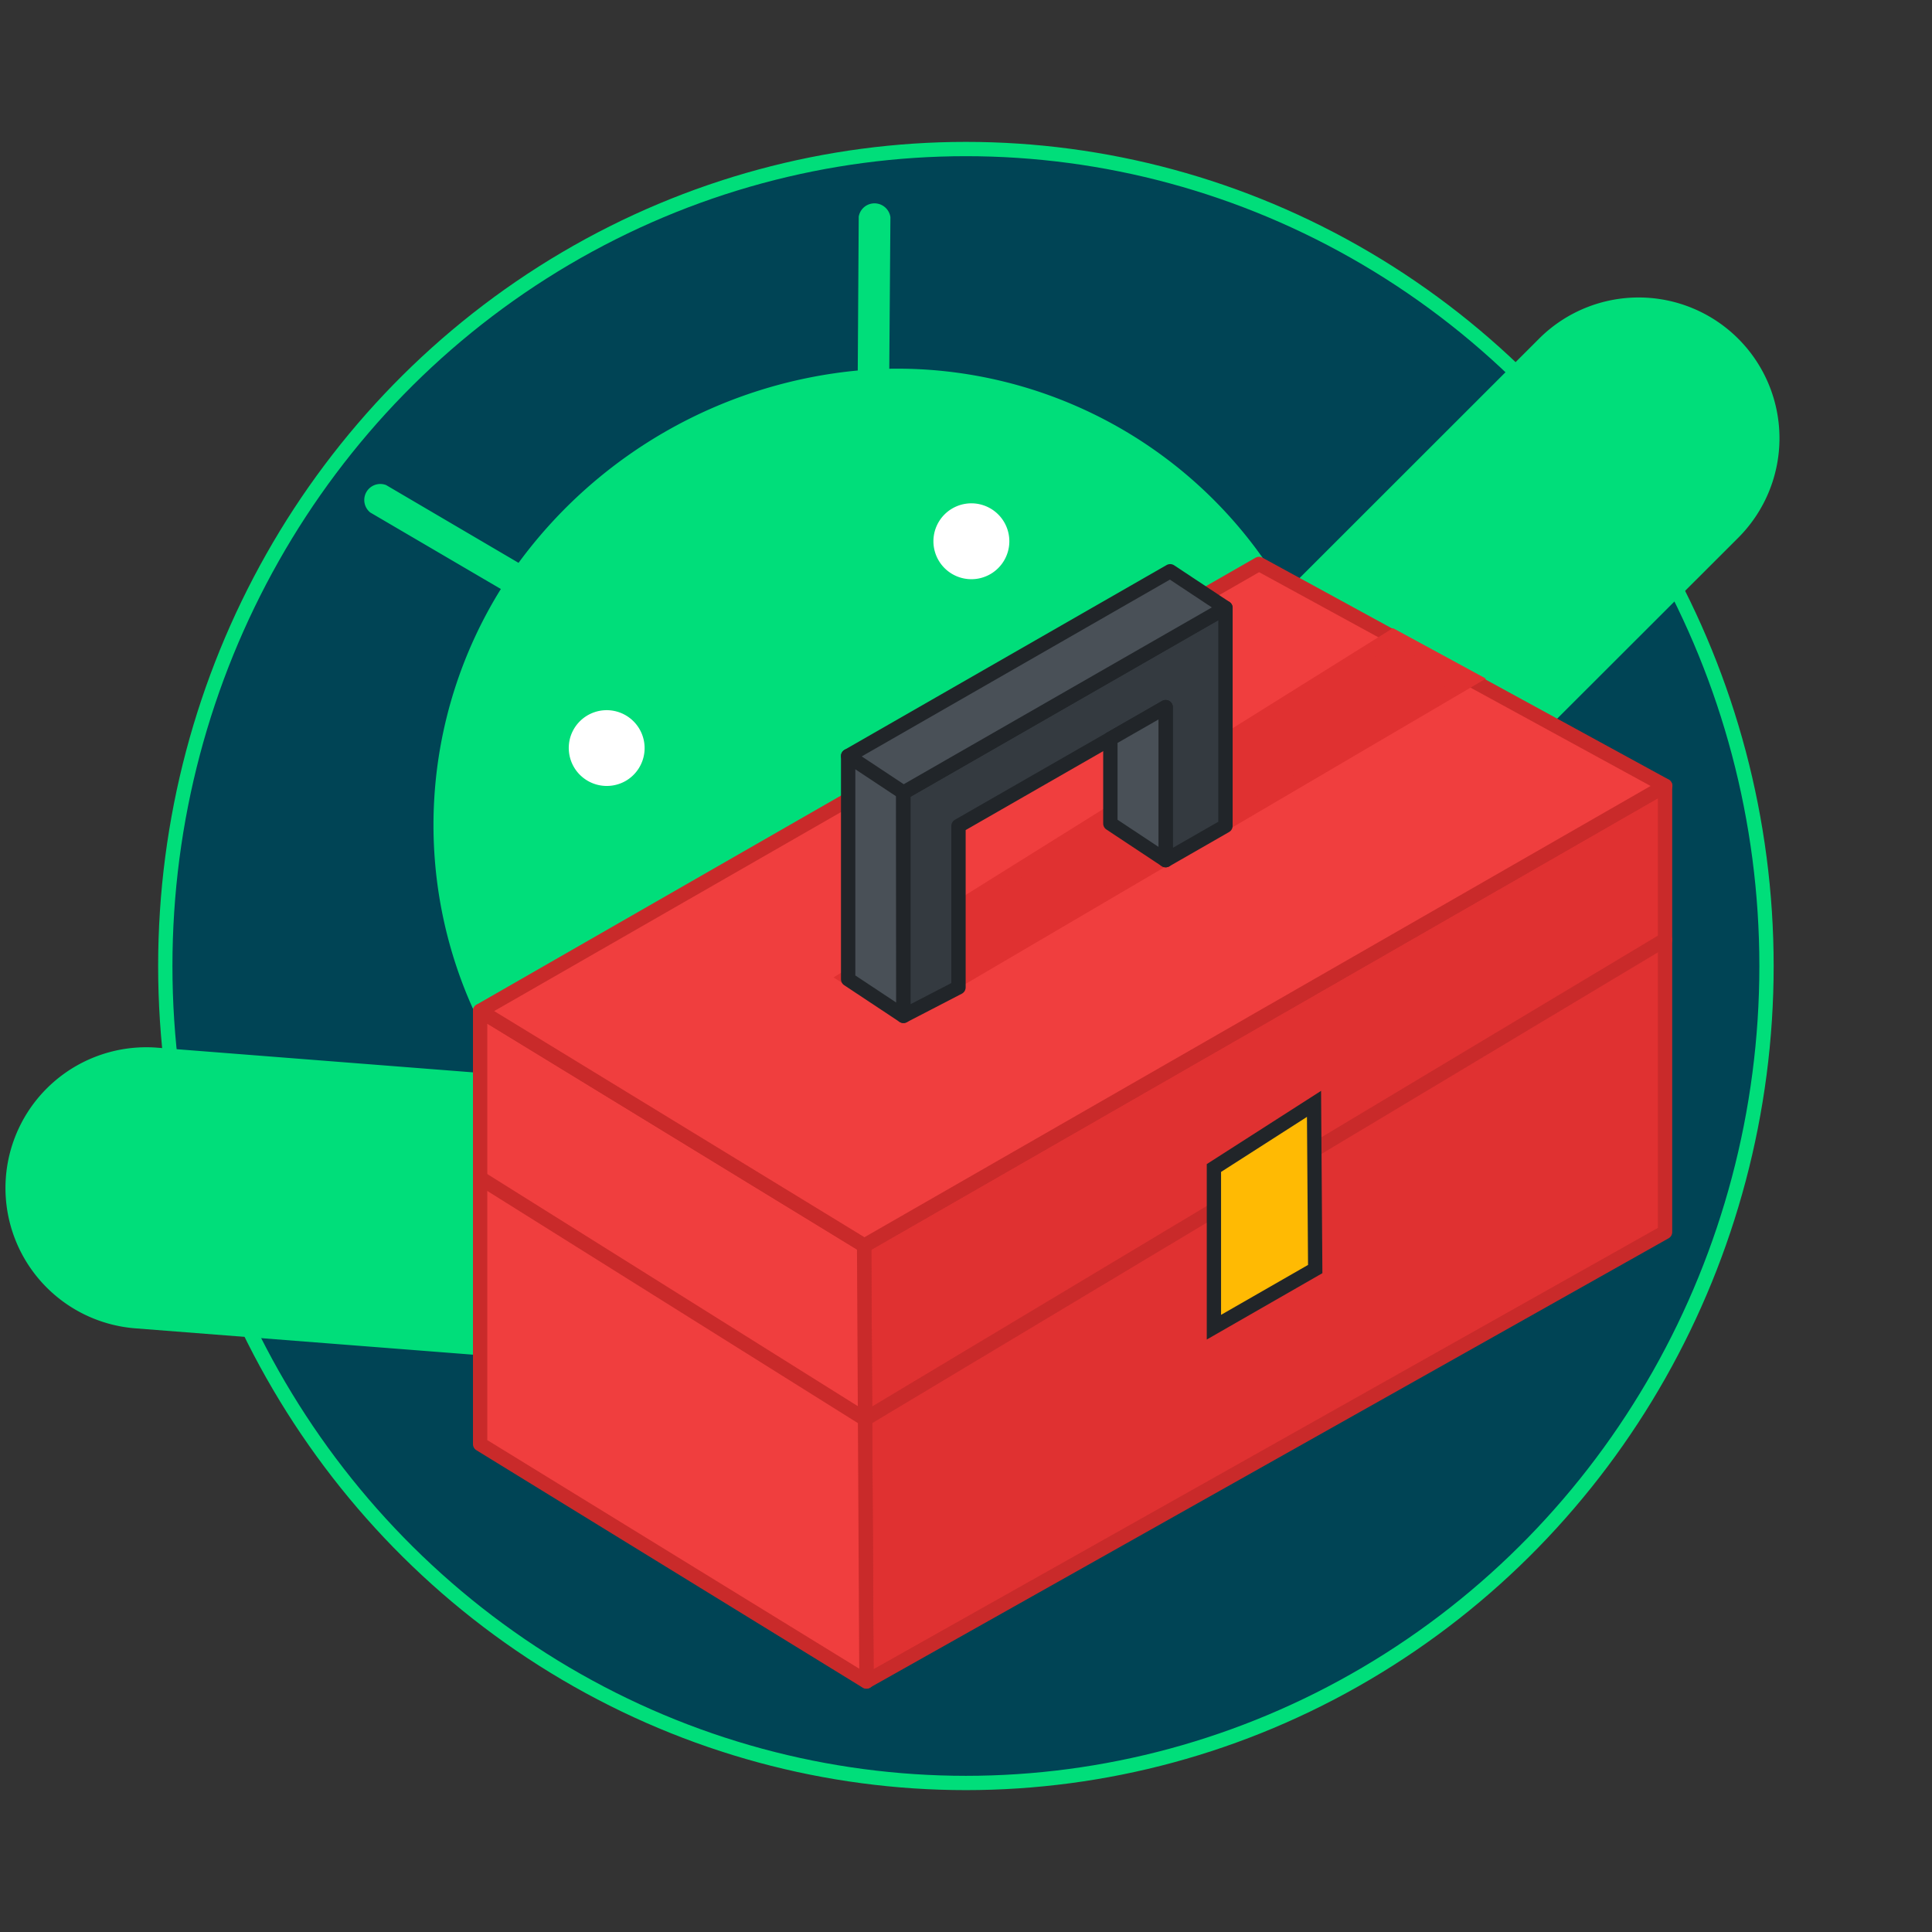 <?xml version="1.0" encoding="UTF-8" standalone="no"?>
<svg
   xmlns:dc="http://purl.org/dc/elements/1.1/"
   xmlns:cc="http://creativecommons.org/ns#"
   xmlns:rdf="http://www.w3.org/1999/02/22-rdf-syntax-ns#"
   xmlns:svg="http://www.w3.org/2000/svg"
   xmlns="http://www.w3.org/2000/svg"
   xmlns:sodipodi="http://sodipodi.sourceforge.net/DTD/sodipodi-0.dtd"
   xmlns:inkscape="http://www.inkscape.org/namespaces/inkscape"
   width="1000"
   height="1000"
   viewBox="0 0 264.583 264.583"
   version="1.1"
   id="svg8"
   inkscape:version="1.0.2-2 (e86c870879, 2021-01-15)"
   sodipodi:docname="logo.svg"
   inkscape:export-filename="C:\Users\Jeovani\Desktop\logo\logo-1.png"
   inkscape:export-xdpi="9.6000004"
   inkscape:export-ydpi="9.6000004">
  <rect x="0" y="0" width="264.583" height="264.583" fill="#333333" stroke="none"/>
  <defs
     id="defs2" />
  <sodipodi:namedview
     id="base"
     pagecolor="#ffffff"
     bordercolor="#666666"
     borderopacity="1.0"
     inkscape:pageopacity="0.0"
     inkscape:pageshadow="2"
     inkscape:zoom="0.49497475"
     inkscape:cx="398.78151"
     inkscape:cy="413.01704"
     inkscape:document-units="px"
     inkscape:current-layer="layer1"
     inkscape:document-rotation="0"
     showgrid="false"
     units="px"
     inkscape:window-width="1920"
     inkscape:window-height="1017"
     inkscape:window-x="-8"
     inkscape:window-y="-8"
     inkscape:window-maximized="1"
     showguides="true"
     inkscape:guide-bbox="true"
     inkscape:snap-others="false" />
  <g
     inkscape:label="Capa 1"
     inkscape:groupmode="layer"
     id="layer1">
    <ellipse
       style="fill:#004455;fill-rule:evenodd;stroke:#00de7a;stroke-width:1.958;stroke-miterlimit:4;stroke-dasharray:none;stroke-opacity:1"
       id="path845"
       cx="132.278"
       cy="132.292"
       rx="109.642"
       ry="111.882" />
    <path
       d="m 21.389,143.466 a 19.288,19.277 0 0 0 -3.001,38.436 l 15.401,1.201 44.298,3.455 8.048,0.637 a 3.455,3.453 0 0 0 3.711,-3.172 l 2.454,-31.545 a 3.429,3.427 0 0 0 -3.166,-3.7 l -8.038,-0.645 z"
       fill="#4285f4"
       id="path24-8"
       style="fill:#00de7a;fill-opacity:1;stroke-width:0.265" />
    <ellipse
       style="fill:#ffffff;fill-opacity:1;fill-rule:evenodd;stroke:none;stroke-width:1.958;stroke-miterlimit:4;stroke-dasharray:none;stroke-opacity:1"
       id="path853-5"
       cx="133.031"
       cy="75.876"
       rx="10.287"
       ry="10.281" />
    <ellipse
       style="fill:#ffffff;fill-opacity:1;fill-rule:evenodd;stroke:none;stroke-width:1.958;stroke-miterlimit:4;stroke-dasharray:none;stroke-opacity:1"
       id="path853"
       cx="82.099"
       cy="101.705"
       rx="10.287"
       ry="10.281" />
    <path
       d="m 121.784,50.494 0.156,-20.751 a 2.2,2.199 0 0 0 -3.584,-1.388 2.181,2.18 0 0 0 -0.755,1.324 l -0.134,21.06 A 65.234,65.199 0 0 0 71.014,77.081 L 52.879,66.43 a 2.196,2.194 0 0 0 -2.172,3.755 L 68.591,80.663 A 61.297,61.265 0 0 0 65.166,139.004 L 173.667,77.476 A 61.316,61.284 0 0 0 121.786,50.497 Z M 85.65,106.965 a 5.205,5.202 0 0 1 -7.576,-5.899 5.196,5.193 0 1 1 7.576,5.899 z m 49.952,-28.326 a 5.198,5.195 0 1 1 -5.147,-9.028 5.198,5.195 0 0 1 5.147,9.028 z"
       fill="#00de7a"
       id="path2"
       style="stroke-width:0.265" />
    <path
       d="M 238.166,73.525 A 19.288,19.277 0 0 0 210.89,46.264 l -10.923,10.917 -31.419,31.402 -5.715,5.699 a 3.455,3.453 0 0 0 0,4.881 l 22.392,22.367 a 3.429,3.427 0 0 0 4.87,0 l 5.715,-5.686 z"
       fill="#4285f4"
       id="path24"
       style="fill:#00de7a;fill-opacity:1;stroke-width:0.265" />
    <g
       transform="matrix(29.312,0,0,29.27,-3180.14,-3880.451)"
       style="display:inline;stroke:#c92a2a;stroke-width:0.067;stroke-linecap:round;stroke-linejoin:round;stroke-miterlimit:4;stroke-dasharray:none;stroke-opacity:1"
       id="g907">
      <path
         style="fill:#e03131;fill-opacity:1;stroke:#c92a2a;stroke-width:0.067;stroke-linecap:round;stroke-linejoin:round;stroke-miterlimit:4;stroke-dasharray:none;stroke-opacity:1"
         d="m 112.53,138.402 3.742,-2.151 v 2.088 l -3.731,2.102 z"
         id="path899"
         sodipodi:nodetypes="ccccc" />
      <path
         style="fill:#f03e3e;fill-opacity:1;stroke:#c92a2a;stroke-width:0.067;stroke-linecap:round;stroke-linejoin:round;stroke-miterlimit:4;stroke-dasharray:none;stroke-opacity:1"
         d="m 112.53,138.402 -1.794,-1.098 v 2.027 l 1.805,1.111 z"
         id="path901"
         sodipodi:nodetypes="ccccc" />
      <path
         style="fill:#f03e3e;fill-opacity:1;stroke:#c92a2a;stroke-width:0.067;stroke-linecap:round;stroke-linejoin:round;stroke-miterlimit:4;stroke-dasharray:none;stroke-opacity:1"
         d="m 110.736,137.304 3.639,-2.091 1.898,1.038 -3.742,2.151 z"
         id="path903" />
      <path
         style="display:inline;fill:none;stroke:#c92a2a;stroke-width:0.067;stroke-linecap:round;stroke-linejoin:round;stroke-miterlimit:4;stroke-dasharray:none;stroke-opacity:1"
         d="m 110.736,138.086 1.798,1.128 3.738,-2.243"
         id="path905"
         sodipodi:nodetypes="ccc" />
    </g>
    <path
       style="fill:#e03131;fill-opacity:1;stroke:#e03131;stroke-width:1.958;stroke-linecap:butt;stroke-linejoin:miter;stroke-miterlimit:4;stroke-dasharray:none;stroke-opacity:1"
       d="m 123.631,138.659 77.872,-45.692 -10.709,-5.816 -74.798,46.71 z"
       id="path945"
       sodipodi:nodetypes="ccccc" />
    <path
       sodipodi:nodetypes="ccccc"
       id="path919"
       d="m 166.243,159.957 v 21.799 l 13.873,-7.962 -0.164,-22.622 z"
       style="fill:#ffba03;fill-opacity:1;stroke:#212529;stroke-width:1.958;stroke-linecap:butt;stroke-linejoin:miter;stroke-miterlimit:4;stroke-dasharray:none;stroke-opacity:1" />
    <g
       style="stroke:#212529;stroke-width:0.824;stroke-linecap:round;stroke-linejoin:round;stroke-miterlimit:4;stroke-dasharray:none;stroke-opacity:1"
       transform="matrix(2.385,0,0,2.37,-84.156,-182.936)"
       id="g941">
      <path
         style="fill:#495057;fill-opacity:1;stroke:#212529;stroke-width:0.824;stroke-linecap:round;stroke-linejoin:round;stroke-miterlimit:4;stroke-dasharray:none;stroke-opacity:1"
         d="m 83.987,133.774 3.175,2.117 -0.015,-13.093 -3.16,-1.926 z"
         id="path933" />
      <path
         style="fill:#343a40;fill-opacity:1;stroke:#212529;stroke-width:0.824;stroke-linecap:round;stroke-linejoin:round;stroke-miterlimit:4;stroke-dasharray:none;stroke-opacity:1"
         d="m 87.162,135.891 v -12.903 l 18.491,-10.675 v 12.597 l -3.435,1.983 v -8.846 l -11.896,6.868 v 9.329 z"
         id="path935" />
      <path
         style="fill:#495057;fill-opacity:1;stroke:#212529;stroke-width:0.824;stroke-linecap:round;stroke-linejoin:round;stroke-miterlimit:4;stroke-dasharray:none;stroke-opacity:1"
         d="m 83.987,120.871 3.175,2.117 18.49,-10.675 -3.175,-2.117 z"
         id="path937" />
      <path
         style="fill:#495057;fill-opacity:1;stroke:#212529;stroke-width:0.824;stroke-linecap:round;stroke-linejoin:round;stroke-miterlimit:4;stroke-dasharray:none;stroke-opacity:1"
         d="m 99.043,119.88 v 4.897 l 3.175,2.117 v -8.846 z"
         id="path939" />
    </g>
  </g>
</svg>

